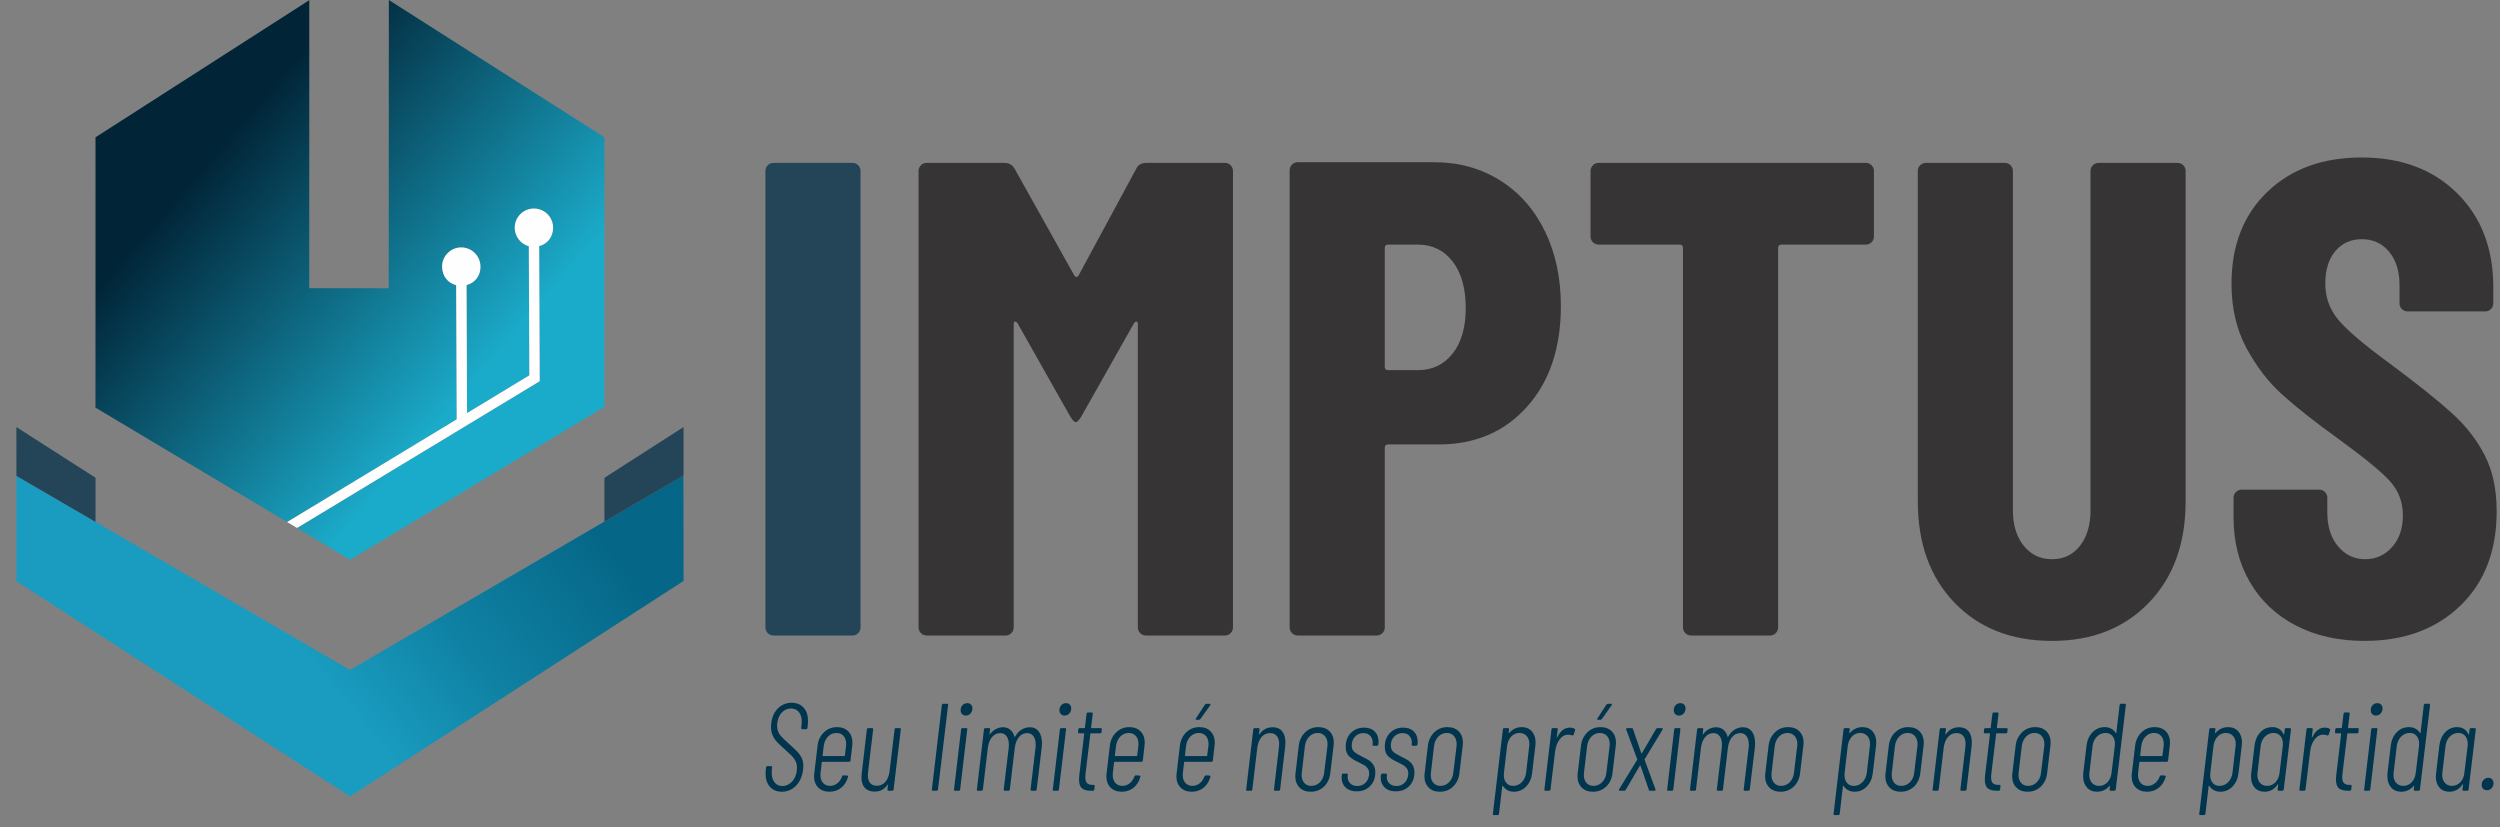 <svg width="139" height="46" viewBox="0 0 139 46" fill="none" xmlns="http://www.w3.org/2000/svg">
<rect x="0" y="0" width="139" height="46" fill="#808080" stroke="none"/>
<path fill-rule="evenodd" clip-rule="evenodd" d="M17.196 0.009L5.311 7.633L5.309 22.664L15.963 29.026L19.478 26.897L25.392 23.316L25.362 15.853C24.913 15.729 24.582 15.318 24.58 14.829C24.578 14.239 25.053 13.76 25.643 13.757C26.232 13.755 26.711 14.231 26.713 14.82C26.715 15.31 26.388 15.723 25.939 15.851L25.968 22.967L29.431 20.87L29.402 13.69C28.953 13.566 28.622 13.155 28.62 12.666C28.617 12.076 29.093 11.596 29.682 11.594C30.271 11.592 30.751 12.068 30.753 12.657C30.755 13.146 30.427 13.56 29.979 13.688L30.009 21.186L30.009 21.195L19.478 27.564L16.517 29.355L19.444 31.117H19.472L33.605 22.623V7.633L21.62 0L21.614 16.027L19.427 16.023L17.195 16.023L17.196 0.009Z" fill="url(#paint0_linear_27_175)"/>
<path fill-rule="evenodd" clip-rule="evenodd" d="M37.998 26.437L38.008 32.299L19.461 44.281L0.911 32.316L0.912 26.459L19.458 37.25L37.998 26.437Z" fill="url(#paint1_linear_27_175)"/>
<path fill-rule="evenodd" clip-rule="evenodd" d="M38.004 23.745L38.005 26.437L33.605 28.999V26.567L38.004 23.745Z" fill="#244457"/>
<path fill-rule="evenodd" clip-rule="evenodd" d="M0.911 23.744L0.913 26.459L5.311 29.018L5.311 26.564L0.911 23.744Z" fill="#244457"/>
<path d="M43.007 35.334C42.882 35.334 42.776 35.29 42.688 35.202C42.601 35.115 42.557 35.008 42.557 34.883V9.507C42.557 9.382 42.601 9.276 42.688 9.188C42.776 9.1 42.882 9.057 43.007 9.057H47.396C47.521 9.057 47.627 9.1 47.715 9.188C47.803 9.276 47.846 9.382 47.846 9.507V34.883C47.846 35.008 47.803 35.115 47.715 35.202C47.627 35.29 47.521 35.334 47.396 35.334H43.007Z" fill="#244457"/>
<path d="M63.189 9.357C63.289 9.157 63.477 9.057 63.752 9.057H68.103C68.228 9.057 68.335 9.1 68.422 9.188C68.51 9.276 68.553 9.382 68.553 9.507V34.883C68.553 35.008 68.51 35.115 68.422 35.202C68.335 35.29 68.228 35.334 68.103 35.334H63.714C63.589 35.334 63.483 35.29 63.395 35.202C63.308 35.115 63.264 35.008 63.264 34.883V18.028C63.264 17.928 63.239 17.878 63.189 17.878C63.139 17.878 63.089 17.916 63.039 17.991L60.113 23.171C59.988 23.371 59.888 23.472 59.813 23.472C59.738 23.472 59.638 23.371 59.513 23.171L56.587 17.991C56.537 17.916 56.487 17.878 56.437 17.878C56.387 17.878 56.362 17.928 56.362 18.028V34.883C56.362 35.008 56.318 35.115 56.23 35.202C56.143 35.29 56.037 35.334 55.912 35.334H51.523C51.398 35.334 51.291 35.29 51.204 35.202C51.116 35.115 51.072 35.008 51.072 34.883V9.507C51.072 9.382 51.116 9.276 51.204 9.188C51.291 9.1 51.398 9.057 51.523 9.057H55.837C56.087 9.057 56.274 9.157 56.399 9.357L59.738 15.326C59.813 15.426 59.888 15.426 59.963 15.326L63.189 9.357ZM79.732 9.019C81.108 9.019 82.333 9.357 83.409 10.033C84.484 10.708 85.315 11.653 85.903 12.867C86.491 14.081 86.785 15.463 86.785 17.015C86.785 19.342 86.159 21.207 84.909 22.608C83.659 24.01 82.02 24.71 79.995 24.71H77.181C77.056 24.71 76.994 24.773 76.994 24.898V34.883C76.994 35.008 76.95 35.115 76.862 35.202C76.775 35.29 76.669 35.334 76.544 35.334H72.155C72.03 35.334 71.923 35.29 71.836 35.202C71.748 35.115 71.704 35.008 71.704 34.883V9.47C71.704 9.344 71.748 9.238 71.836 9.15C71.923 9.063 72.03 9.019 72.155 9.019H79.732ZM78.832 20.581C79.632 20.581 80.276 20.274 80.764 19.661C81.251 19.048 81.495 18.204 81.495 17.128C81.495 16.026 81.251 15.163 80.764 14.537C80.276 13.912 79.632 13.599 78.832 13.599H77.181C77.056 13.599 76.994 13.661 76.994 13.787V20.393C76.994 20.518 77.056 20.581 77.181 20.581H78.832ZM103.74 9.057C103.865 9.057 103.972 9.1 104.059 9.188C104.147 9.276 104.191 9.382 104.191 9.507V13.148C104.191 13.274 104.147 13.38 104.059 13.467C103.972 13.555 103.865 13.599 103.74 13.599H99.051C98.926 13.599 98.864 13.661 98.864 13.787V34.883C98.864 35.008 98.82 35.115 98.732 35.202C98.645 35.29 98.539 35.334 98.414 35.334H94.025C93.9 35.334 93.793 35.29 93.706 35.202C93.618 35.115 93.574 35.008 93.574 34.883V13.787C93.574 13.661 93.512 13.599 93.387 13.599H88.885C88.76 13.599 88.654 13.555 88.567 13.467C88.479 13.38 88.435 13.274 88.435 13.148V9.507C88.435 9.382 88.479 9.276 88.567 9.188C88.654 9.1 88.76 9.057 88.885 9.057H103.74ZM114.094 35.634C111.843 35.634 110.036 34.927 108.673 33.513C107.31 32.099 106.629 30.216 106.629 27.864V9.507C106.629 9.382 106.673 9.276 106.76 9.188C106.848 9.1 106.954 9.057 107.079 9.057H111.468C111.593 9.057 111.699 9.1 111.787 9.188C111.874 9.276 111.918 9.382 111.918 9.507V28.389C111.918 29.19 112.118 29.841 112.518 30.341C112.919 30.842 113.444 31.092 114.094 31.092C114.744 31.092 115.263 30.842 115.651 30.341C116.038 29.841 116.232 29.19 116.232 28.389V9.507C116.232 9.382 116.276 9.276 116.363 9.188C116.451 9.1 116.557 9.057 116.682 9.057H121.071C121.196 9.057 121.303 9.1 121.39 9.188C121.478 9.276 121.521 9.382 121.521 9.507V27.864C121.521 30.216 120.84 32.099 119.477 33.513C118.114 34.927 116.32 35.634 114.094 35.634ZM131.462 35.634C130.012 35.634 128.736 35.346 127.636 34.771C126.536 34.195 125.685 33.388 125.085 32.349C124.485 31.311 124.185 30.116 124.185 28.765V27.676C124.185 27.551 124.229 27.444 124.316 27.357C124.404 27.269 124.51 27.225 124.635 27.225H128.949C129.074 27.225 129.18 27.269 129.268 27.357C129.355 27.444 129.399 27.551 129.399 27.676V28.502C129.399 29.277 129.599 29.903 129.999 30.379C130.399 30.854 130.9 31.092 131.5 31.092C132.1 31.092 132.6 30.867 133 30.416C133.401 29.966 133.601 29.378 133.601 28.652C133.601 27.901 133.35 27.257 132.85 26.719C132.35 26.181 131.375 25.386 129.924 24.335C128.674 23.434 127.661 22.633 126.886 21.933C126.11 21.232 125.448 20.368 124.898 19.342C124.347 18.316 124.072 17.128 124.072 15.776C124.072 13.649 124.735 11.947 126.061 10.671C127.386 9.395 129.137 8.756 131.312 8.756C133.513 8.756 135.282 9.42 136.62 10.746C137.958 12.072 138.627 13.812 138.627 15.964V16.865C138.627 16.99 138.584 17.096 138.496 17.184C138.408 17.271 138.302 17.315 138.177 17.315H133.863C133.738 17.315 133.632 17.271 133.544 17.184C133.457 17.096 133.413 16.99 133.413 16.865V15.851C133.413 15.075 133.219 14.456 132.832 13.993C132.444 13.53 131.938 13.299 131.312 13.299C130.712 13.299 130.224 13.518 129.849 13.956C129.474 14.393 129.287 15 129.287 15.776C129.287 16.527 129.524 17.19 129.999 17.766C130.474 18.341 131.412 19.142 132.813 20.168C134.363 21.319 135.532 22.252 136.32 22.965C137.108 23.678 137.721 24.466 138.158 25.33C138.596 26.193 138.815 27.225 138.815 28.427C138.815 30.629 138.14 32.381 136.789 33.682C135.439 34.983 133.663 35.634 131.462 35.634Z" fill="#373435"/>
<path d="M43.462 44.02C43.19 44.02 42.972 43.929 42.809 43.747C42.646 43.565 42.565 43.322 42.565 43.018C42.565 42.972 42.569 42.903 42.578 42.811L42.592 42.666C42.601 42.62 42.625 42.597 42.665 42.597H42.873C42.895 42.597 42.912 42.604 42.923 42.618C42.934 42.631 42.938 42.648 42.933 42.666L42.913 42.797C42.908 42.834 42.906 42.887 42.906 42.956C42.906 43.186 42.96 43.368 43.067 43.502C43.174 43.635 43.317 43.702 43.495 43.702C43.642 43.702 43.778 43.659 43.903 43.574C44.028 43.489 44.127 43.368 44.201 43.212C44.275 43.055 44.311 42.88 44.311 42.687C44.311 42.548 44.285 42.425 44.231 42.317C44.178 42.209 44.111 42.115 44.03 42.034C43.95 41.953 43.819 41.83 43.636 41.664C43.453 41.503 43.311 41.37 43.211 41.264C43.11 41.158 43.028 41.035 42.963 40.894C42.898 40.754 42.866 40.594 42.866 40.414C42.866 40.373 42.871 40.306 42.88 40.214C42.924 39.859 43.051 39.581 43.261 39.378C43.471 39.175 43.723 39.074 44.017 39.074C44.298 39.074 44.52 39.165 44.683 39.347C44.846 39.529 44.927 39.776 44.927 40.09C44.927 40.131 44.922 40.202 44.913 40.304L44.894 40.476C44.885 40.522 44.86 40.545 44.82 40.545H44.606C44.566 40.545 44.545 40.522 44.545 40.476L44.566 40.304C44.575 40.221 44.579 40.161 44.579 40.124C44.579 39.903 44.526 39.726 44.418 39.592C44.311 39.459 44.164 39.392 43.977 39.392C43.785 39.392 43.618 39.465 43.475 39.609C43.332 39.755 43.245 39.958 43.214 40.221C43.21 40.253 43.207 40.299 43.207 40.359C43.207 40.543 43.254 40.701 43.348 40.832C43.441 40.963 43.613 41.137 43.863 41.354C44.073 41.538 44.23 41.686 44.335 41.799C44.44 41.912 44.521 42.031 44.579 42.155C44.637 42.279 44.666 42.424 44.666 42.59C44.666 42.627 44.661 42.691 44.653 42.783C44.608 43.161 44.476 43.461 44.258 43.685C44.039 43.908 43.774 44.02 43.462 44.02ZM47.289 42.286C47.28 42.332 47.255 42.355 47.215 42.355H45.723C45.71 42.355 45.699 42.364 45.69 42.383L45.623 42.97C45.618 42.998 45.616 43.039 45.616 43.094C45.616 43.274 45.664 43.419 45.76 43.529C45.856 43.64 45.986 43.695 46.151 43.695C46.303 43.695 46.439 43.647 46.559 43.55C46.68 43.453 46.767 43.327 46.82 43.17C46.843 43.129 46.869 43.108 46.901 43.108L47.101 43.122C47.119 43.122 47.134 43.126 47.145 43.136C47.156 43.145 47.159 43.159 47.155 43.177C47.155 43.191 47.153 43.2 47.148 43.205C47.077 43.458 46.95 43.657 46.767 43.802C46.584 43.947 46.368 44.02 46.118 44.02C45.855 44.02 45.646 43.941 45.492 43.785C45.338 43.628 45.261 43.419 45.261 43.156C45.261 43.12 45.266 43.064 45.275 42.991L45.456 41.464C45.491 41.16 45.609 40.911 45.81 40.718C46.011 40.525 46.254 40.428 46.539 40.428C46.803 40.428 47.011 40.508 47.165 40.666C47.319 40.825 47.396 41.036 47.396 41.298C47.396 41.335 47.391 41.39 47.382 41.464L47.289 42.286ZM46.506 40.753C46.323 40.753 46.166 40.821 46.034 40.956C45.903 41.092 45.824 41.268 45.797 41.485L45.736 42.01C45.736 42.019 45.739 42.026 45.743 42.031C45.748 42.035 45.752 42.037 45.757 42.037H46.947C46.965 42.037 46.974 42.028 46.974 42.01L47.041 41.485C47.046 41.457 47.048 41.418 47.048 41.367C47.048 41.179 46.999 41.029 46.901 40.918C46.803 40.808 46.671 40.753 46.506 40.753ZM49.738 40.552C49.746 40.506 49.771 40.483 49.811 40.483H50.025C50.065 40.483 50.086 40.506 50.086 40.552L49.684 43.895C49.684 43.914 49.677 43.93 49.664 43.944C49.651 43.958 49.633 43.965 49.611 43.965H49.396C49.379 43.965 49.364 43.958 49.353 43.944C49.342 43.93 49.338 43.914 49.343 43.895L49.37 43.647C49.374 43.633 49.373 43.625 49.366 43.623C49.36 43.62 49.352 43.624 49.343 43.633C49.173 43.886 48.937 44.013 48.634 44.013C48.402 44.013 48.221 43.946 48.092 43.812C47.962 43.679 47.898 43.481 47.898 43.218C47.898 43.177 47.902 43.106 47.911 43.004L48.199 40.552C48.203 40.534 48.212 40.518 48.225 40.504C48.239 40.49 48.255 40.483 48.272 40.483H48.486C48.509 40.483 48.525 40.49 48.537 40.504C48.548 40.518 48.551 40.534 48.547 40.552L48.266 42.922C48.257 43.004 48.252 43.064 48.252 43.101C48.252 43.294 48.296 43.441 48.383 43.54C48.47 43.639 48.593 43.688 48.754 43.688C48.946 43.688 49.104 43.614 49.229 43.467C49.354 43.32 49.432 43.117 49.463 42.859L49.738 40.552ZM51.865 43.965C51.847 43.965 51.833 43.958 51.822 43.944C51.811 43.93 51.807 43.914 51.812 43.895L52.367 39.199C52.372 39.18 52.38 39.164 52.394 39.15C52.407 39.136 52.423 39.13 52.441 39.13H52.655C52.677 39.13 52.694 39.136 52.705 39.15C52.716 39.164 52.719 39.18 52.715 39.199L52.153 43.895C52.153 43.914 52.146 43.93 52.133 43.944C52.12 43.958 52.102 43.965 52.079 43.965H51.865ZM53.699 39.786C53.614 39.786 53.545 39.758 53.491 39.703C53.438 39.648 53.411 39.574 53.411 39.482C53.411 39.371 53.447 39.279 53.518 39.205C53.589 39.132 53.676 39.095 53.779 39.095C53.864 39.095 53.933 39.121 53.986 39.174C54.04 39.227 54.067 39.298 54.067 39.385C54.067 39.5 54.031 39.596 53.959 39.672C53.888 39.748 53.801 39.786 53.699 39.786ZM53.096 43.965C53.052 43.965 53.034 43.941 53.043 43.895L53.438 40.552C53.447 40.506 53.471 40.483 53.511 40.483H53.725C53.77 40.483 53.788 40.506 53.779 40.552L53.384 43.895C53.375 43.941 53.351 43.965 53.31 43.965H53.096ZM57.258 40.435C57.472 40.435 57.638 40.514 57.757 40.673C57.875 40.832 57.934 41.05 57.934 41.326C57.934 41.377 57.929 41.457 57.92 41.568L57.639 43.895C57.639 43.914 57.633 43.93 57.619 43.944C57.606 43.958 57.59 43.965 57.572 43.965H57.352C57.334 43.965 57.319 43.958 57.308 43.944C57.297 43.93 57.294 43.914 57.298 43.895L57.572 41.602C57.581 41.519 57.586 41.457 57.586 41.416C57.586 41.209 57.544 41.047 57.459 40.932C57.374 40.817 57.258 40.76 57.111 40.76C56.928 40.76 56.775 40.833 56.653 40.981C56.53 41.128 56.453 41.331 56.422 41.588L56.147 43.895C56.147 43.914 56.141 43.93 56.127 43.944C56.114 43.958 56.096 43.965 56.074 43.965H55.86C55.842 43.965 55.827 43.958 55.816 43.944C55.805 43.93 55.802 43.914 55.806 43.895L56.081 41.602C56.089 41.519 56.094 41.459 56.094 41.423C56.094 41.215 56.051 41.053 55.967 40.936C55.882 40.818 55.766 40.76 55.619 40.76C55.436 40.76 55.282 40.833 55.157 40.981C55.032 41.128 54.954 41.331 54.923 41.588L54.649 43.895C54.649 43.914 54.642 43.93 54.629 43.944C54.615 43.958 54.597 43.965 54.575 43.965H54.368C54.323 43.965 54.305 43.941 54.314 43.895L54.709 40.552C54.718 40.506 54.742 40.483 54.782 40.483H54.99C55.03 40.483 55.05 40.506 55.05 40.552L55.017 40.808C55.017 40.822 55.02 40.83 55.027 40.832C55.033 40.834 55.041 40.829 55.05 40.815C55.144 40.691 55.253 40.596 55.378 40.532C55.503 40.467 55.632 40.435 55.766 40.435C55.927 40.435 56.062 40.481 56.171 40.573C56.28 40.665 56.359 40.796 56.408 40.967C56.408 40.99 56.419 40.985 56.442 40.953C56.535 40.783 56.655 40.654 56.8 40.566C56.945 40.479 57.097 40.435 57.258 40.435ZM59.192 39.786C59.107 39.786 59.038 39.758 58.984 39.703C58.931 39.648 58.904 39.574 58.904 39.482C58.904 39.371 58.94 39.279 59.011 39.205C59.082 39.132 59.169 39.095 59.272 39.095C59.357 39.095 59.426 39.121 59.479 39.174C59.533 39.227 59.56 39.298 59.56 39.385C59.56 39.5 59.524 39.596 59.453 39.672C59.381 39.748 59.294 39.786 59.192 39.786ZM58.59 43.965C58.545 43.965 58.527 43.941 58.536 43.895L58.931 40.552C58.94 40.506 58.964 40.483 59.004 40.483H59.218C59.263 40.483 59.281 40.506 59.272 40.552L58.877 43.895C58.868 43.941 58.844 43.965 58.804 43.965H58.59ZM61.246 40.704C61.237 40.75 61.212 40.773 61.172 40.773H60.65C60.632 40.773 60.623 40.783 60.623 40.801L60.356 43.025C60.347 43.117 60.343 43.177 60.343 43.205C60.343 43.366 60.375 43.479 60.44 43.543C60.504 43.608 60.606 43.64 60.744 43.64H60.811C60.855 43.64 60.873 43.663 60.864 43.709L60.844 43.895C60.835 43.941 60.811 43.965 60.771 43.965H60.644C60.429 43.965 60.268 43.92 60.159 43.83C60.049 43.74 59.995 43.575 59.995 43.336C59.995 43.299 59.999 43.225 60.008 43.115L60.282 40.801C60.287 40.796 60.287 40.791 60.282 40.784C60.278 40.777 60.271 40.773 60.262 40.773H59.995C59.95 40.773 59.932 40.75 59.941 40.704L59.954 40.552C59.963 40.506 59.988 40.483 60.028 40.483H60.296C60.313 40.483 60.322 40.474 60.322 40.456L60.416 39.682C60.425 39.636 60.45 39.613 60.49 39.613H60.697C60.737 39.613 60.757 39.636 60.757 39.682L60.664 40.456C60.664 40.474 60.67 40.483 60.684 40.483H61.206C61.25 40.483 61.268 40.506 61.259 40.552L61.246 40.704ZM63.541 42.286C63.532 42.332 63.507 42.355 63.467 42.355H61.975C61.962 42.355 61.95 42.364 61.942 42.383L61.875 42.97C61.87 42.998 61.868 43.039 61.868 43.094C61.868 43.274 61.916 43.419 62.012 43.529C62.108 43.64 62.238 43.695 62.403 43.695C62.555 43.695 62.691 43.647 62.811 43.55C62.932 43.453 63.019 43.327 63.072 43.17C63.095 43.129 63.121 43.108 63.153 43.108L63.353 43.122C63.371 43.122 63.386 43.126 63.397 43.136C63.408 43.145 63.411 43.159 63.407 43.177C63.407 43.191 63.405 43.2 63.4 43.205C63.329 43.458 63.202 43.657 63.019 43.802C62.836 43.947 62.62 44.02 62.37 44.02C62.107 44.02 61.898 43.941 61.744 43.785C61.59 43.628 61.513 43.419 61.513 43.156C61.513 43.12 61.518 43.064 61.527 42.991L61.707 41.464C61.743 41.16 61.861 40.911 62.062 40.718C62.263 40.525 62.506 40.428 62.791 40.428C63.054 40.428 63.263 40.508 63.417 40.666C63.571 40.825 63.648 41.036 63.648 41.298C63.648 41.335 63.643 41.39 63.634 41.464L63.541 42.286ZM62.758 40.753C62.575 40.753 62.418 40.821 62.286 40.956C62.155 41.092 62.075 41.268 62.049 41.485L61.988 42.01C61.988 42.019 61.991 42.026 61.995 42.031C62 42.035 62.004 42.037 62.008 42.037H63.2C63.217 42.037 63.226 42.028 63.226 42.01L63.293 41.485C63.298 41.457 63.3 41.418 63.3 41.367C63.3 41.179 63.251 41.029 63.153 40.918C63.054 40.808 62.923 40.753 62.758 40.753ZM67.435 42.286C67.426 42.332 67.401 42.355 67.361 42.355H65.869C65.856 42.355 65.845 42.364 65.836 42.383L65.769 42.97C65.764 42.998 65.762 43.039 65.762 43.094C65.762 43.274 65.81 43.419 65.906 43.529C66.002 43.64 66.132 43.695 66.297 43.695C66.449 43.695 66.585 43.647 66.706 43.55C66.826 43.453 66.913 43.327 66.966 43.17C66.989 43.129 67.016 43.108 67.047 43.108L67.247 43.122C67.265 43.122 67.28 43.126 67.291 43.136C67.302 43.145 67.305 43.159 67.301 43.177C67.301 43.191 67.299 43.2 67.294 43.205C67.223 43.458 67.096 43.657 66.913 43.802C66.73 43.947 66.514 44.02 66.264 44.02C66.001 44.02 65.792 43.941 65.638 43.785C65.484 43.628 65.407 43.419 65.407 43.156C65.407 43.12 65.412 43.064 65.421 42.991L65.602 41.464C65.637 41.16 65.755 40.911 65.956 40.718C66.157 40.525 66.4 40.428 66.685 40.428C66.949 40.428 67.157 40.508 67.311 40.666C67.465 40.825 67.542 41.036 67.542 41.298C67.542 41.335 67.537 41.39 67.528 41.464L67.435 42.286ZM66.652 40.753C66.469 40.753 66.312 40.821 66.18 40.956C66.049 41.092 65.969 41.268 65.943 41.485L65.882 42.01C65.882 42.019 65.885 42.026 65.889 42.031C65.894 42.035 65.898 42.037 65.903 42.037H67.094C67.111 42.037 67.12 42.028 67.12 42.01L67.187 41.485C67.192 41.457 67.194 41.418 67.194 41.367C67.194 41.179 67.145 41.029 67.047 40.918C66.949 40.808 66.817 40.753 66.652 40.753ZM66.531 40.02C66.505 40.02 66.488 40.013 66.481 39.996C66.475 39.98 66.48 39.961 66.498 39.938L66.993 39.178C67.016 39.146 67.042 39.13 67.073 39.13H67.247C67.274 39.13 67.291 39.138 67.298 39.154C67.304 39.17 67.301 39.189 67.288 39.212L66.746 39.972C66.723 40.004 66.697 40.02 66.665 40.02H66.531ZM70.76 40.435C70.988 40.435 71.163 40.509 71.285 40.656C71.408 40.803 71.469 41.011 71.469 41.278C71.469 41.324 71.465 41.402 71.456 41.512L71.175 43.895C71.166 43.941 71.141 43.965 71.101 43.965H70.887C70.843 43.965 70.825 43.941 70.834 43.895L71.108 41.547C71.117 41.464 71.121 41.404 71.121 41.367C71.121 41.174 71.078 41.024 70.991 40.918C70.904 40.812 70.778 40.76 70.613 40.76C70.425 40.76 70.268 40.833 70.141 40.981C70.014 41.128 69.935 41.331 69.904 41.588L69.629 43.895C69.621 43.941 69.596 43.965 69.556 43.965H69.342C69.297 43.965 69.279 43.941 69.288 43.895L69.683 40.552C69.692 40.506 69.716 40.483 69.757 40.483H69.971C70.011 40.483 70.031 40.506 70.031 40.552L69.997 40.815C69.993 40.829 69.995 40.836 70.004 40.836C70.013 40.836 70.022 40.831 70.031 40.822C70.209 40.564 70.452 40.435 70.76 40.435ZM72.874 44.02C72.611 44.02 72.403 43.94 72.249 43.782C72.095 43.623 72.018 43.412 72.018 43.149C72.018 43.113 72.022 43.057 72.031 42.984L72.212 41.464C72.248 41.16 72.366 40.911 72.567 40.718C72.767 40.525 73.01 40.428 73.296 40.428C73.564 40.428 73.774 40.508 73.928 40.666C74.082 40.825 74.159 41.036 74.159 41.298C74.159 41.335 74.155 41.39 74.146 41.464L73.965 42.984C73.929 43.292 73.812 43.542 73.614 43.733C73.415 43.924 73.169 44.02 72.874 44.02ZM72.908 43.695C73.095 43.695 73.256 43.627 73.39 43.491C73.523 43.355 73.601 43.182 73.624 42.97L73.805 41.485C73.809 41.457 73.811 41.42 73.811 41.374C73.811 41.185 73.761 41.035 73.661 40.922C73.56 40.809 73.427 40.753 73.262 40.753C73.08 40.753 72.922 40.821 72.791 40.956C72.659 41.092 72.58 41.268 72.553 41.485L72.379 42.97C72.375 42.998 72.373 43.039 72.373 43.094C72.373 43.274 72.421 43.419 72.516 43.529C72.612 43.64 72.743 43.695 72.908 43.695ZM75.43 43.999C75.172 43.999 74.968 43.929 74.818 43.788C74.669 43.648 74.594 43.465 74.594 43.239C74.594 43.189 74.596 43.149 74.601 43.122L74.607 43.08C74.616 43.034 74.641 43.011 74.681 43.011H74.882C74.926 43.011 74.944 43.034 74.935 43.08V43.122L74.928 43.198C74.928 43.345 74.978 43.466 75.076 43.56C75.174 43.655 75.305 43.702 75.47 43.702C75.644 43.702 75.79 43.646 75.909 43.533C76.027 43.42 76.097 43.274 76.12 43.094L76.126 43.011C76.126 42.896 76.099 42.801 76.046 42.725C75.992 42.649 75.927 42.588 75.849 42.542C75.77 42.496 75.66 42.438 75.517 42.369C75.294 42.268 75.123 42.158 75.002 42.041C74.882 41.923 74.821 41.75 74.821 41.519C74.821 41.202 74.917 40.945 75.109 40.749C75.301 40.553 75.544 40.456 75.838 40.456C76.093 40.456 76.291 40.527 76.434 40.67C76.577 40.812 76.648 41.004 76.648 41.243C76.648 41.298 76.646 41.342 76.641 41.374L76.635 41.395C76.635 41.413 76.628 41.43 76.615 41.443C76.601 41.457 76.586 41.464 76.568 41.464H76.367C76.349 41.464 76.335 41.457 76.323 41.443C76.312 41.43 76.309 41.413 76.314 41.395L76.32 41.361C76.338 41.19 76.299 41.047 76.203 40.932C76.107 40.817 75.975 40.76 75.805 40.76C75.618 40.76 75.463 40.825 75.34 40.956C75.217 41.088 75.156 41.252 75.156 41.45C75.156 41.602 75.202 41.718 75.293 41.799C75.385 41.88 75.528 41.968 75.725 42.065C75.881 42.139 76.008 42.207 76.106 42.269C76.204 42.331 76.289 42.417 76.36 42.528C76.432 42.638 76.467 42.774 76.467 42.935C76.467 43.253 76.371 43.51 76.18 43.706C75.988 43.901 75.738 43.999 75.43 43.999ZM77.605 43.999C77.346 43.999 77.142 43.929 76.993 43.788C76.843 43.648 76.768 43.465 76.768 43.239C76.768 43.189 76.771 43.149 76.775 43.122L76.782 43.08C76.791 43.034 76.815 43.011 76.855 43.011H77.056C77.101 43.011 77.119 43.034 77.11 43.08V43.122L77.103 43.198C77.103 43.345 77.152 43.466 77.25 43.56C77.348 43.655 77.48 43.702 77.645 43.702C77.819 43.702 77.965 43.646 78.083 43.533C78.201 43.42 78.272 43.274 78.294 43.094L78.301 43.011C78.301 42.896 78.274 42.801 78.22 42.725C78.167 42.649 78.101 42.588 78.023 42.542C77.945 42.496 77.835 42.438 77.692 42.369C77.469 42.268 77.297 42.158 77.177 42.041C77.056 41.923 76.996 41.75 76.996 41.519C76.996 41.202 77.092 40.945 77.284 40.749C77.475 40.553 77.719 40.456 78.013 40.456C78.267 40.456 78.466 40.527 78.608 40.67C78.751 40.812 78.823 41.004 78.823 41.243C78.823 41.298 78.82 41.342 78.816 41.374L78.809 41.395C78.809 41.413 78.802 41.43 78.789 41.443C78.776 41.457 78.76 41.464 78.742 41.464H78.541C78.524 41.464 78.509 41.457 78.498 41.443C78.487 41.43 78.484 41.413 78.488 41.395L78.495 41.361C78.513 41.19 78.474 41.047 78.378 40.932C78.282 40.817 78.149 40.76 77.98 40.76C77.792 40.76 77.637 40.825 77.514 40.956C77.392 41.088 77.331 41.252 77.331 41.45C77.331 41.602 77.376 41.718 77.468 41.799C77.559 41.88 77.703 41.968 77.899 42.065C78.055 42.139 78.183 42.207 78.281 42.269C78.379 42.331 78.463 42.417 78.535 42.528C78.606 42.638 78.642 42.774 78.642 42.935C78.642 43.253 78.546 43.51 78.354 43.706C78.162 43.901 77.913 43.999 77.605 43.999ZM80.054 44.02C79.79 44.02 79.582 43.94 79.428 43.782C79.274 43.623 79.197 43.412 79.197 43.149C79.197 43.113 79.202 43.057 79.211 42.984L79.391 41.464C79.427 41.16 79.545 40.911 79.746 40.718C79.947 40.525 80.19 40.428 80.475 40.428C80.743 40.428 80.954 40.508 81.107 40.666C81.261 40.825 81.338 41.036 81.338 41.298C81.338 41.335 81.334 41.39 81.325 41.464L81.144 42.984C81.109 43.292 80.992 43.542 80.793 43.733C80.594 43.924 80.348 44.02 80.054 44.02ZM80.087 43.695C80.274 43.695 80.435 43.627 80.569 43.491C80.703 43.355 80.781 43.182 80.803 42.97L80.984 41.485C80.988 41.457 80.99 41.42 80.99 41.374C80.99 41.185 80.94 41.035 80.84 40.922C80.739 40.809 80.607 40.753 80.442 40.753C80.259 40.753 80.102 40.821 79.97 40.956C79.838 41.092 79.759 41.268 79.733 41.485L79.558 42.97C79.554 42.998 79.552 43.039 79.552 43.094C79.552 43.274 79.6 43.419 79.696 43.529C79.792 43.64 79.922 43.695 80.087 43.695ZM84.603 40.428C84.844 40.428 85.034 40.506 85.172 40.663C85.31 40.819 85.379 41.027 85.379 41.285C85.379 41.321 85.375 41.381 85.366 41.464L85.186 42.984C85.15 43.292 85.038 43.542 84.851 43.733C84.664 43.924 84.438 44.02 84.175 44.02C84.046 44.02 83.928 43.992 83.821 43.937C83.713 43.882 83.626 43.801 83.56 43.695C83.546 43.672 83.535 43.674 83.526 43.702L83.346 45.249C83.337 45.295 83.312 45.318 83.272 45.318H83.058C83.013 45.318 82.995 45.295 83.004 45.249L83.56 40.552C83.569 40.506 83.593 40.483 83.633 40.483H83.847C83.892 40.483 83.91 40.506 83.901 40.552L83.881 40.746C83.881 40.755 83.884 40.761 83.891 40.763C83.897 40.765 83.905 40.762 83.914 40.753C84.004 40.647 84.107 40.566 84.225 40.511C84.344 40.456 84.47 40.428 84.603 40.428ZM85.025 41.478C85.029 41.45 85.032 41.409 85.032 41.354C85.032 41.174 84.981 41.029 84.881 40.918C84.781 40.808 84.648 40.753 84.483 40.753C84.305 40.753 84.152 40.819 84.025 40.953C83.897 41.087 83.821 41.261 83.794 41.478L83.62 42.97C83.615 42.998 83.613 43.041 83.613 43.101C83.613 43.281 83.66 43.425 83.754 43.533C83.847 43.641 83.974 43.695 84.135 43.695C84.318 43.695 84.476 43.627 84.61 43.491C84.744 43.355 84.824 43.182 84.851 42.97L85.025 41.478ZM87.28 40.456C87.387 40.456 87.478 40.479 87.554 40.525C87.581 40.548 87.588 40.578 87.574 40.614L87.494 40.849C87.476 40.891 87.447 40.902 87.407 40.884C87.344 40.856 87.262 40.845 87.159 40.849C86.985 40.854 86.834 40.946 86.704 41.126C86.575 41.305 86.495 41.526 86.463 41.789L86.209 43.895C86.2 43.941 86.176 43.965 86.136 43.965H85.921C85.877 43.965 85.859 43.941 85.868 43.895L86.263 40.552C86.272 40.506 86.296 40.483 86.336 40.483H86.55C86.591 40.483 86.611 40.506 86.611 40.552L86.557 40.981C86.557 41.013 86.568 41.013 86.591 40.981C86.671 40.815 86.769 40.686 86.885 40.594C87.001 40.502 87.132 40.456 87.28 40.456ZM88.564 44.02C88.301 44.02 88.093 43.94 87.939 43.782C87.785 43.623 87.708 43.412 87.708 43.149C87.708 43.113 87.712 43.057 87.721 42.984L87.902 41.464C87.938 41.16 88.056 40.911 88.257 40.718C88.457 40.525 88.7 40.428 88.986 40.428C89.254 40.428 89.464 40.508 89.618 40.666C89.772 40.825 89.849 41.036 89.849 41.298C89.849 41.335 89.844 41.39 89.836 41.464L89.655 42.984C89.619 43.292 89.502 43.542 89.304 43.733C89.105 43.924 88.859 44.02 88.564 44.02ZM88.598 43.695C88.785 43.695 88.946 43.627 89.079 43.491C89.213 43.355 89.291 43.182 89.314 42.97L89.494 41.485C89.499 41.457 89.501 41.42 89.501 41.374C89.501 41.185 89.451 41.035 89.35 40.922C89.25 40.809 89.117 40.753 88.952 40.753C88.77 40.753 88.612 40.821 88.481 40.956C88.349 41.092 88.27 41.268 88.243 41.485L88.069 42.97C88.065 42.998 88.062 43.039 88.062 43.094C88.062 43.274 88.111 43.419 88.206 43.529C88.302 43.64 88.433 43.695 88.598 43.695ZM88.852 40.02C88.825 40.02 88.809 40.013 88.802 39.996C88.795 39.98 88.801 39.961 88.819 39.938L89.314 39.178C89.336 39.146 89.363 39.13 89.394 39.13H89.568C89.595 39.13 89.612 39.138 89.618 39.154C89.625 39.17 89.621 39.189 89.608 39.212L89.066 39.972C89.044 40.004 89.017 40.02 88.986 40.02H88.852ZM90.063 43.965C90.041 43.965 90.026 43.956 90.02 43.94C90.013 43.924 90.014 43.905 90.023 43.882L91.026 42.245C91.035 42.231 91.035 42.217 91.026 42.203L90.418 40.566L90.411 40.545C90.411 40.504 90.433 40.483 90.478 40.483H90.719C90.763 40.483 90.788 40.499 90.792 40.532L91.254 41.872C91.258 41.881 91.265 41.885 91.274 41.885C91.283 41.885 91.29 41.881 91.294 41.872L92.077 40.532C92.095 40.499 92.124 40.483 92.164 40.483H92.405C92.427 40.483 92.442 40.491 92.448 40.508C92.455 40.524 92.452 40.543 92.438 40.566L91.448 42.203C91.435 42.217 91.433 42.231 91.441 42.245L92.043 43.882L92.05 43.909C92.05 43.946 92.03 43.965 91.99 43.965H91.749C91.704 43.965 91.68 43.948 91.676 43.916L91.214 42.576C91.209 42.567 91.203 42.562 91.194 42.562C91.185 42.562 91.178 42.567 91.174 42.576L90.391 43.916C90.373 43.948 90.346 43.965 90.311 43.965H90.063ZM93.348 39.786C93.263 39.786 93.194 39.758 93.141 39.703C93.087 39.648 93.061 39.574 93.061 39.482C93.061 39.371 93.096 39.279 93.168 39.205C93.239 39.132 93.326 39.095 93.429 39.095C93.513 39.095 93.582 39.121 93.636 39.174C93.689 39.227 93.716 39.298 93.716 39.385C93.716 39.5 93.681 39.596 93.609 39.672C93.538 39.748 93.451 39.786 93.348 39.786ZM92.746 43.965C92.701 43.965 92.684 43.941 92.693 43.895L93.087 40.552C93.096 40.506 93.121 40.483 93.161 40.483H93.375C93.42 40.483 93.438 40.506 93.429 40.552L93.034 43.895C93.025 43.941 93 43.965 92.96 43.965H92.746ZM96.908 40.435C97.122 40.435 97.288 40.514 97.406 40.673C97.524 40.832 97.584 41.05 97.584 41.326C97.584 41.377 97.579 41.457 97.57 41.568L97.289 43.895C97.289 43.914 97.282 43.93 97.269 43.944C97.256 43.958 97.24 43.965 97.222 43.965H97.001C96.984 43.965 96.969 43.958 96.958 43.944C96.947 43.93 96.944 43.914 96.948 43.895L97.222 41.602C97.231 41.519 97.236 41.457 97.236 41.416C97.236 41.209 97.193 41.047 97.109 40.932C97.024 40.817 96.908 40.76 96.761 40.76C96.578 40.76 96.425 40.833 96.302 40.981C96.18 41.128 96.103 41.331 96.071 41.588L95.797 43.895C95.797 43.914 95.79 43.93 95.777 43.944C95.764 43.958 95.746 43.965 95.724 43.965H95.509C95.492 43.965 95.477 43.958 95.466 43.944C95.455 43.93 95.451 43.914 95.456 43.895L95.73 41.602C95.739 41.519 95.744 41.459 95.744 41.423C95.744 41.215 95.701 41.053 95.617 40.936C95.532 40.818 95.416 40.76 95.269 40.76C95.086 40.76 94.932 40.833 94.807 40.981C94.682 41.128 94.604 41.331 94.573 41.588L94.298 43.895C94.298 43.914 94.292 43.93 94.278 43.944C94.265 43.958 94.247 43.965 94.225 43.965H94.017C93.973 43.965 93.955 43.941 93.964 43.895L94.359 40.552C94.368 40.506 94.392 40.483 94.432 40.483H94.64C94.68 40.483 94.7 40.506 94.7 40.552L94.666 40.808C94.666 40.822 94.67 40.83 94.676 40.832C94.683 40.834 94.691 40.829 94.7 40.815C94.793 40.691 94.903 40.596 95.028 40.532C95.153 40.467 95.282 40.435 95.416 40.435C95.576 40.435 95.711 40.481 95.82 40.573C95.93 40.665 96.009 40.796 96.058 40.967C96.058 40.99 96.069 40.985 96.091 40.953C96.185 40.783 96.305 40.654 96.449 40.566C96.594 40.479 96.747 40.435 96.908 40.435Z" fill="#00354D"/>
<path d="M98.995 44.02C98.732 44.02 98.524 43.94 98.37 43.781C98.216 43.622 98.139 43.412 98.139 43.149C98.139 43.112 98.143 43.057 98.152 42.983L98.333 41.464C98.369 41.16 98.487 40.911 98.688 40.718C98.888 40.525 99.131 40.428 99.417 40.428C99.684 40.428 99.895 40.507 100.049 40.666C100.203 40.825 100.28 41.036 100.28 41.298C100.28 41.335 100.275 41.39 100.267 41.464L100.086 42.983C100.05 43.292 99.933 43.542 99.735 43.733C99.536 43.924 99.29 44.02 98.995 44.02ZM99.029 43.695C99.216 43.695 99.377 43.627 99.51 43.491C99.644 43.355 99.722 43.181 99.745 42.97L99.925 41.485C99.93 41.457 99.932 41.42 99.932 41.374C99.932 41.185 99.882 41.035 99.781 40.922C99.681 40.809 99.548 40.752 99.383 40.752C99.201 40.752 99.043 40.82 98.912 40.956C98.78 41.092 98.701 41.268 98.674 41.485L98.5 42.97C98.496 42.997 98.493 43.039 98.493 43.094C98.493 43.273 98.541 43.419 98.637 43.529C98.733 43.64 98.864 43.695 99.029 43.695ZM103.545 40.428C103.786 40.428 103.976 40.506 104.114 40.663C104.252 40.819 104.321 41.026 104.321 41.284C104.321 41.321 104.317 41.381 104.308 41.464L104.127 42.983C104.091 43.292 103.98 43.542 103.793 43.733C103.605 43.924 103.38 44.02 103.117 44.02C102.988 44.02 102.869 43.992 102.762 43.937C102.655 43.881 102.568 43.801 102.501 43.695C102.488 43.672 102.477 43.674 102.468 43.702L102.287 45.249C102.278 45.295 102.254 45.318 102.214 45.318H101.999C101.955 45.318 101.937 45.295 101.946 45.249L102.501 40.552C102.51 40.506 102.535 40.483 102.575 40.483H102.789C102.834 40.483 102.851 40.506 102.843 40.552L102.822 40.745C102.822 40.755 102.826 40.761 102.833 40.763C102.839 40.765 102.847 40.762 102.856 40.752C102.945 40.647 103.049 40.566 103.167 40.511C103.285 40.455 103.411 40.428 103.545 40.428ZM103.967 41.478C103.971 41.45 103.973 41.409 103.973 41.353C103.973 41.174 103.923 41.029 103.823 40.918C103.722 40.808 103.59 40.752 103.425 40.752C103.246 40.752 103.093 40.819 102.966 40.953C102.839 41.086 102.762 41.261 102.735 41.478L102.562 42.97C102.557 42.997 102.555 43.041 102.555 43.101C102.555 43.28 102.602 43.424 102.695 43.533C102.789 43.641 102.916 43.695 103.077 43.695C103.26 43.695 103.418 43.627 103.552 43.491C103.686 43.355 103.766 43.181 103.793 42.97L103.967 41.478ZM105.679 44.02C105.416 44.02 105.208 43.94 105.054 43.781C104.9 43.622 104.823 43.412 104.823 43.149C104.823 43.112 104.827 43.057 104.836 42.983L105.017 41.464C105.053 41.16 105.171 40.911 105.372 40.718C105.572 40.525 105.815 40.428 106.101 40.428C106.369 40.428 106.579 40.507 106.733 40.666C106.887 40.825 106.964 41.036 106.964 41.298C106.964 41.335 106.96 41.39 106.951 41.464L106.77 42.983C106.734 43.292 106.617 43.542 106.419 43.733C106.22 43.924 105.974 44.02 105.679 44.02ZM105.713 43.695C105.9 43.695 106.061 43.627 106.195 43.491C106.328 43.355 106.406 43.181 106.429 42.97L106.609 41.485C106.614 41.457 106.616 41.42 106.616 41.374C106.616 41.185 106.566 41.035 106.466 40.922C106.365 40.809 106.233 40.752 106.068 40.752C105.885 40.752 105.727 40.82 105.596 40.956C105.464 41.092 105.385 41.268 105.358 41.485L105.184 42.97C105.18 42.997 105.178 43.039 105.178 43.094C105.178 43.273 105.226 43.419 105.321 43.529C105.417 43.64 105.548 43.695 105.713 43.695ZM108.924 40.435C109.152 40.435 109.327 40.508 109.45 40.656C109.572 40.803 109.634 41.01 109.634 41.277C109.634 41.323 109.629 41.402 109.62 41.512L109.339 43.895C109.33 43.941 109.306 43.964 109.266 43.964H109.052C109.007 43.964 108.989 43.941 108.998 43.895L109.272 41.547C109.281 41.464 109.286 41.404 109.286 41.367C109.286 41.174 109.242 41.024 109.155 40.918C109.068 40.812 108.942 40.759 108.777 40.759C108.59 40.759 108.433 40.833 108.306 40.98C108.178 41.128 108.099 41.33 108.068 41.588L107.794 43.895C107.785 43.941 107.76 43.964 107.72 43.964H107.506C107.461 43.964 107.444 43.941 107.453 43.895L107.847 40.552C107.856 40.506 107.881 40.483 107.921 40.483H108.135C108.175 40.483 108.195 40.506 108.195 40.552L108.162 40.815C108.157 40.828 108.16 40.835 108.168 40.835C108.177 40.835 108.186 40.831 108.195 40.822C108.374 40.564 108.617 40.435 108.924 40.435ZM111.608 40.704C111.599 40.75 111.574 40.773 111.534 40.773H111.012C110.994 40.773 110.985 40.782 110.985 40.801L110.718 43.025C110.709 43.117 110.704 43.177 110.704 43.205C110.704 43.366 110.737 43.478 110.801 43.543C110.866 43.607 110.967 43.64 111.106 43.64H111.173C111.217 43.64 111.235 43.663 111.226 43.709L111.206 43.895C111.197 43.941 111.173 43.964 111.132 43.964H111.005C110.791 43.964 110.63 43.919 110.52 43.83C110.411 43.74 110.356 43.575 110.356 43.336C110.356 43.299 110.361 43.225 110.37 43.115L110.644 40.801C110.649 40.796 110.649 40.79 110.644 40.783C110.64 40.777 110.633 40.773 110.624 40.773H110.356C110.312 40.773 110.294 40.75 110.303 40.704L110.316 40.552C110.325 40.506 110.35 40.483 110.39 40.483H110.657C110.675 40.483 110.684 40.474 110.684 40.455L110.778 39.682C110.787 39.636 110.811 39.613 110.851 39.613H111.059C111.099 39.613 111.119 39.636 111.119 39.682L111.025 40.455C111.025 40.474 111.032 40.483 111.045 40.483H111.567C111.612 40.483 111.63 40.506 111.621 40.552L111.608 40.704ZM112.732 44.02C112.468 44.02 112.26 43.94 112.106 43.781C111.952 43.622 111.875 43.412 111.875 43.149C111.875 43.112 111.88 43.057 111.889 42.983L112.069 41.464C112.105 41.16 112.223 40.911 112.424 40.718C112.625 40.525 112.868 40.428 113.153 40.428C113.421 40.428 113.631 40.507 113.785 40.666C113.939 40.825 114.016 41.036 114.016 41.298C114.016 41.335 114.012 41.39 114.003 41.464L113.822 42.983C113.786 43.292 113.669 43.542 113.471 43.733C113.272 43.924 113.026 44.02 112.732 44.02ZM112.765 43.695C112.952 43.695 113.113 43.627 113.247 43.491C113.381 43.355 113.459 43.181 113.481 42.97L113.662 41.485C113.666 41.457 113.668 41.42 113.668 41.374C113.668 41.185 113.618 41.035 113.518 40.922C113.417 40.809 113.285 40.752 113.12 40.752C112.937 40.752 112.78 40.82 112.648 40.956C112.516 41.092 112.437 41.268 112.41 41.485L112.236 42.97C112.232 42.997 112.23 43.039 112.23 43.094C112.23 43.273 112.278 43.419 112.374 43.529C112.469 43.64 112.6 43.695 112.765 43.695ZM117.85 39.198C117.854 39.18 117.863 39.164 117.877 39.15C117.89 39.136 117.906 39.129 117.924 39.129H118.138C118.16 39.129 118.177 39.136 118.188 39.15C118.199 39.164 118.202 39.18 118.198 39.198L117.636 43.895C117.636 43.914 117.629 43.93 117.616 43.944C117.602 43.957 117.585 43.964 117.562 43.964H117.348C117.33 43.964 117.316 43.957 117.305 43.944C117.294 43.93 117.29 43.914 117.295 43.895L117.315 43.702C117.319 43.693 117.318 43.687 117.311 43.684C117.305 43.682 117.297 43.686 117.288 43.695C117.199 43.801 117.094 43.881 116.974 43.937C116.853 43.992 116.728 44.02 116.599 44.02C116.358 44.02 116.168 43.94 116.03 43.781C115.892 43.622 115.823 43.414 115.823 43.156C115.823 43.083 115.825 43.027 115.829 42.99L116.01 41.464C116.046 41.155 116.157 40.906 116.345 40.714C116.532 40.523 116.759 40.428 117.027 40.428C117.156 40.428 117.274 40.455 117.378 40.511C117.483 40.566 117.569 40.647 117.636 40.752C117.64 40.762 117.647 40.765 117.656 40.763C117.665 40.761 117.669 40.755 117.669 40.745L117.85 39.198ZM116.713 43.695C116.891 43.695 117.045 43.628 117.174 43.495C117.304 43.361 117.379 43.186 117.402 42.97L117.582 41.485C117.587 41.457 117.589 41.413 117.589 41.353C117.589 41.174 117.542 41.029 117.449 40.918C117.355 40.808 117.228 40.752 117.067 40.752C116.88 40.752 116.719 40.82 116.585 40.956C116.452 41.092 116.371 41.268 116.345 41.485L116.171 42.97C116.166 42.997 116.164 43.039 116.164 43.094C116.164 43.273 116.214 43.419 116.314 43.529C116.415 43.64 116.548 43.695 116.713 43.695ZM120.546 42.286C120.537 42.332 120.513 42.355 120.473 42.355H118.981C118.967 42.355 118.956 42.364 118.947 42.383L118.88 42.97C118.876 42.997 118.874 43.039 118.874 43.094C118.874 43.273 118.922 43.419 119.018 43.529C119.113 43.64 119.244 43.695 119.409 43.695C119.561 43.695 119.697 43.647 119.817 43.55C119.938 43.453 120.025 43.327 120.078 43.17C120.1 43.129 120.127 43.108 120.158 43.108L120.359 43.122C120.377 43.122 120.391 43.126 120.403 43.135C120.414 43.145 120.417 43.158 120.413 43.177C120.413 43.191 120.41 43.2 120.406 43.205C120.335 43.458 120.207 43.657 120.025 43.802C119.842 43.947 119.625 44.02 119.376 44.02C119.112 44.02 118.904 43.941 118.75 43.785C118.596 43.628 118.519 43.419 118.519 43.156C118.519 43.119 118.524 43.064 118.532 42.99L118.713 41.464C118.749 41.16 118.867 40.911 119.068 40.718C119.268 40.525 119.512 40.428 119.797 40.428C120.06 40.428 120.269 40.507 120.423 40.666C120.577 40.825 120.653 41.036 120.653 41.298C120.653 41.335 120.649 41.39 120.64 41.464L120.546 42.286ZM119.764 40.752C119.581 40.752 119.423 40.82 119.292 40.956C119.16 41.092 119.081 41.268 119.054 41.485L118.994 42.01C118.994 42.019 118.996 42.026 119.001 42.03C119.005 42.035 119.01 42.037 119.014 42.037H120.205C120.223 42.037 120.232 42.028 120.232 42.01L120.299 41.485C120.303 41.457 120.306 41.418 120.306 41.367C120.306 41.178 120.256 41.029 120.158 40.918C120.06 40.808 119.929 40.752 119.764 40.752ZM123.878 40.428C124.119 40.428 124.309 40.506 124.447 40.663C124.585 40.819 124.655 41.026 124.655 41.284C124.655 41.321 124.65 41.381 124.641 41.464L124.461 42.983C124.425 43.292 124.313 43.542 124.126 43.733C123.939 43.924 123.713 44.02 123.45 44.02C123.321 44.02 123.203 43.992 123.096 43.937C122.989 43.881 122.902 43.801 122.835 43.695C122.821 43.672 122.81 43.674 122.801 43.702L122.621 45.249C122.612 45.295 122.587 45.318 122.547 45.318H122.333C122.288 45.318 122.27 45.295 122.279 45.249L122.835 40.552C122.844 40.506 122.868 40.483 122.908 40.483H123.122C123.167 40.483 123.185 40.506 123.176 40.552L123.156 40.745C123.156 40.755 123.159 40.761 123.166 40.763C123.173 40.765 123.18 40.762 123.189 40.752C123.279 40.647 123.382 40.566 123.5 40.511C123.619 40.455 123.745 40.428 123.878 40.428ZM124.3 41.478C124.304 41.45 124.307 41.409 124.307 41.353C124.307 41.174 124.256 41.029 124.156 40.918C124.056 40.808 123.923 40.752 123.758 40.752C123.58 40.752 123.427 40.819 123.3 40.953C123.173 41.086 123.096 41.261 123.069 41.478L122.895 42.97C122.89 42.997 122.888 43.041 122.888 43.101C122.888 43.28 122.935 43.424 123.029 43.533C123.122 43.641 123.25 43.695 123.41 43.695C123.593 43.695 123.751 43.627 123.885 43.491C124.019 43.355 124.099 43.181 124.126 42.97L124.3 41.478ZM127.03 40.552C127.039 40.506 127.063 40.483 127.103 40.483H127.318C127.358 40.483 127.378 40.506 127.378 40.552L126.976 43.895C126.976 43.914 126.97 43.93 126.956 43.944C126.943 43.957 126.925 43.964 126.903 43.964H126.689C126.671 43.964 126.656 43.957 126.645 43.944C126.634 43.93 126.631 43.914 126.635 43.895L126.668 43.626C126.668 43.612 126.664 43.604 126.655 43.602C126.646 43.599 126.64 43.605 126.635 43.619C126.55 43.748 126.445 43.847 126.321 43.916C126.196 43.985 126.062 44.02 125.919 44.02C125.678 44.02 125.491 43.944 125.357 43.792C125.223 43.64 125.156 43.435 125.156 43.177C125.156 43.14 125.161 43.075 125.17 42.983L125.35 41.464C125.386 41.155 125.494 40.906 125.675 40.714C125.856 40.523 126.08 40.428 126.347 40.428C126.49 40.428 126.615 40.462 126.722 40.531C126.829 40.6 126.912 40.7 126.97 40.828C126.974 40.842 126.98 40.848 126.986 40.846C126.993 40.843 126.999 40.835 127.003 40.822L127.03 40.552ZM126.053 43.695C126.231 43.695 126.385 43.628 126.515 43.495C126.644 43.361 126.72 43.186 126.742 42.97L126.923 41.485C126.927 41.457 126.929 41.413 126.929 41.353C126.929 41.174 126.883 41.029 126.789 40.918C126.695 40.808 126.568 40.752 126.408 40.752C126.22 40.752 126.061 40.82 125.929 40.956C125.798 41.092 125.718 41.268 125.692 41.485L125.518 42.97C125.513 42.997 125.511 43.039 125.511 43.094C125.511 43.273 125.56 43.419 125.658 43.529C125.756 43.64 125.888 43.695 126.053 43.695ZM129.258 40.455C129.365 40.455 129.456 40.478 129.532 40.525C129.559 40.547 129.566 40.578 129.552 40.614L129.472 40.849C129.454 40.891 129.425 40.902 129.385 40.884C129.323 40.856 129.24 40.844 129.137 40.849C128.963 40.854 128.812 40.946 128.682 41.125C128.553 41.305 128.473 41.526 128.442 41.788L128.187 43.895C128.178 43.941 128.154 43.964 128.114 43.964H127.9C127.855 43.964 127.837 43.941 127.846 43.895L128.241 40.552C128.25 40.506 128.274 40.483 128.314 40.483H128.529C128.569 40.483 128.589 40.506 128.589 40.552L128.535 40.98C128.535 41.013 128.546 41.013 128.569 40.98C128.649 40.815 128.747 40.686 128.863 40.594C128.979 40.502 129.111 40.455 129.258 40.455ZM131.131 40.704C131.122 40.75 131.098 40.773 131.058 40.773H130.536C130.518 40.773 130.509 40.782 130.509 40.801L130.241 43.025C130.232 43.117 130.228 43.177 130.228 43.205C130.228 43.366 130.26 43.478 130.325 43.543C130.39 43.607 130.491 43.64 130.629 43.64H130.696C130.741 43.64 130.759 43.663 130.75 43.709L130.73 43.895C130.721 43.941 130.696 43.964 130.656 43.964H130.529C130.315 43.964 130.153 43.919 130.044 43.83C129.935 43.74 129.88 43.575 129.88 43.336C129.88 43.299 129.885 43.225 129.893 43.115L130.168 40.801C130.172 40.796 130.172 40.79 130.168 40.783C130.163 40.777 130.157 40.773 130.148 40.773H129.88C129.836 40.773 129.818 40.75 129.827 40.704L129.84 40.552C129.849 40.506 129.873 40.483 129.914 40.483H130.181C130.199 40.483 130.208 40.474 130.208 40.455L130.302 39.682C130.311 39.636 130.335 39.613 130.375 39.613H130.583C130.623 39.613 130.643 39.636 130.643 39.682L130.549 40.455C130.549 40.474 130.556 40.483 130.569 40.483H131.091C131.136 40.483 131.154 40.506 131.145 40.552L131.131 40.704ZM132.101 39.785C132.017 39.785 131.948 39.758 131.894 39.703C131.84 39.647 131.814 39.574 131.814 39.481C131.814 39.371 131.849 39.279 131.921 39.205C131.992 39.132 132.079 39.095 132.182 39.095C132.267 39.095 132.336 39.121 132.389 39.174C132.443 39.227 132.469 39.297 132.469 39.385C132.469 39.5 132.434 39.596 132.362 39.672C132.291 39.747 132.204 39.785 132.101 39.785ZM131.499 43.964C131.455 43.964 131.437 43.941 131.446 43.895L131.84 40.552C131.849 40.506 131.874 40.483 131.914 40.483H132.128C132.173 40.483 132.191 40.506 132.182 40.552L131.787 43.895C131.778 43.941 131.754 43.964 131.713 43.964H131.499ZM134.764 39.198C134.769 39.18 134.778 39.164 134.791 39.15C134.805 39.136 134.82 39.129 134.838 39.129H135.052C135.074 39.129 135.091 39.136 135.102 39.15C135.113 39.164 135.117 39.18 135.112 39.198L134.55 43.895C134.55 43.914 134.544 43.93 134.53 43.944C134.517 43.957 134.499 43.964 134.477 43.964H134.263C134.245 43.964 134.23 43.957 134.219 43.944C134.208 43.93 134.205 43.914 134.209 43.895L134.229 43.702C134.234 43.693 134.232 43.687 134.226 43.684C134.219 43.682 134.211 43.686 134.202 43.695C134.113 43.801 134.008 43.881 133.888 43.937C133.767 43.992 133.643 44.02 133.513 44.02C133.272 44.02 133.083 43.94 132.944 43.781C132.806 43.622 132.737 43.414 132.737 43.156C132.737 43.083 132.739 43.027 132.744 42.99L132.924 41.464C132.96 41.155 133.072 40.906 133.259 40.714C133.446 40.523 133.674 40.428 133.941 40.428C134.071 40.428 134.188 40.455 134.293 40.511C134.397 40.566 134.483 40.647 134.55 40.752C134.555 40.762 134.561 40.765 134.57 40.763C134.579 40.761 134.584 40.755 134.584 40.745L134.764 39.198ZM133.627 43.695C133.805 43.695 133.959 43.628 134.089 43.495C134.218 43.361 134.294 43.186 134.316 42.97L134.497 41.485C134.501 41.457 134.503 41.413 134.503 41.353C134.503 41.174 134.457 41.029 134.363 40.918C134.269 40.808 134.142 40.752 133.982 40.752C133.794 40.752 133.634 40.82 133.5 40.956C133.366 41.092 133.286 41.268 133.259 41.485L133.085 42.97C133.08 42.997 133.078 43.039 133.078 43.094C133.078 43.273 133.128 43.419 133.229 43.529C133.329 43.64 133.462 43.695 133.627 43.695ZM137.307 40.552C137.316 40.506 137.34 40.483 137.38 40.483H137.595C137.635 40.483 137.655 40.506 137.655 40.552L137.253 43.895C137.253 43.914 137.247 43.93 137.233 43.944C137.22 43.957 137.202 43.964 137.18 43.964H136.966C136.948 43.964 136.933 43.957 136.922 43.944C136.911 43.93 136.908 43.914 136.912 43.895L136.946 43.626C136.946 43.612 136.941 43.604 136.932 43.602C136.923 43.599 136.917 43.605 136.912 43.619C136.827 43.748 136.723 43.847 136.598 43.916C136.473 43.985 136.339 44.02 136.196 44.02C135.955 44.02 135.768 43.944 135.634 43.792C135.5 43.64 135.433 43.435 135.433 43.177C135.433 43.14 135.438 43.075 135.447 42.983L135.627 41.464C135.663 41.155 135.771 40.906 135.952 40.714C136.133 40.523 136.357 40.428 136.624 40.428C136.767 40.428 136.892 40.462 136.999 40.531C137.106 40.6 137.189 40.7 137.247 40.828C137.251 40.842 137.257 40.848 137.263 40.846C137.27 40.843 137.276 40.835 137.28 40.822L137.307 40.552ZM136.33 43.695C136.508 43.695 136.662 43.628 136.792 43.495C136.921 43.361 136.997 43.186 137.019 42.97L137.2 41.485C137.204 41.457 137.206 41.413 137.206 41.353C137.206 41.174 137.16 41.029 137.066 40.918C136.972 40.808 136.845 40.752 136.685 40.752C136.497 40.752 136.338 40.82 136.206 40.956C136.075 41.092 135.995 41.268 135.969 41.485L135.795 42.97C135.79 42.997 135.788 43.039 135.788 43.094C135.788 43.273 135.837 43.419 135.935 43.529C136.033 43.64 136.165 43.695 136.33 43.695ZM138.27 43.937C138.186 43.937 138.116 43.91 138.063 43.857C138.009 43.804 137.983 43.734 137.983 43.647C137.983 43.531 138.018 43.436 138.09 43.36C138.161 43.284 138.25 43.246 138.357 43.246C138.442 43.246 138.51 43.273 138.561 43.329C138.613 43.384 138.638 43.458 138.638 43.55C138.638 43.66 138.603 43.752 138.531 43.826C138.46 43.9 138.373 43.937 138.27 43.937Z" fill="#00354D"/>
<path fill-rule="evenodd" clip-rule="evenodd" d="M16.517 29.355L15.963 29.026L25.392 23.315L25.362 15.857C24.913 15.733 24.597 15.388 24.581 14.833C24.572 14.557 24.686 14.285 24.878 14.085C25.071 13.883 25.344 13.754 25.643 13.757C25.709 13.758 25.774 13.762 25.839 13.774C25.994 13.803 26.143 13.865 26.268 13.957C26.369 14.03 26.459 14.121 26.529 14.224C26.648 14.399 26.713 14.61 26.715 14.823C26.717 15.362 26.39 15.726 25.942 15.854L25.968 22.966L29.431 20.869L29.402 13.69C28.953 13.566 28.621 13.156 28.619 12.666C28.617 12.357 28.747 12.08 28.955 11.884C29.145 11.706 29.4 11.595 29.68 11.594C29.871 11.593 30.054 11.644 30.213 11.733C30.343 11.805 30.454 11.906 30.54 12.02C30.678 12.205 30.754 12.431 30.753 12.656C30.751 13.195 30.427 13.559 29.979 13.687L30.009 21.195L16.517 29.355Z" fill="#FEFEFE"/>
<defs>
<linearGradient id="paint0_linear_27_175" x1="6.534" y1="14.602" x2="21.224" y2="27.302" gradientUnits="userSpaceOnUse">
<stop stop-color="#012437"/>
<stop offset="1" stop-color="#1BABCA"/>
</linearGradient>
<linearGradient id="paint1_linear_27_175" x1="34.313" y1="30.529" x2="20.92" y2="41.329" gradientUnits="userSpaceOnUse">
<stop stop-color="#056687"/>
<stop offset="0.569" stop-color="#0F81A3"/>
<stop offset="1" stop-color="#199CC0"/>
</linearGradient>
</defs>
</svg>
